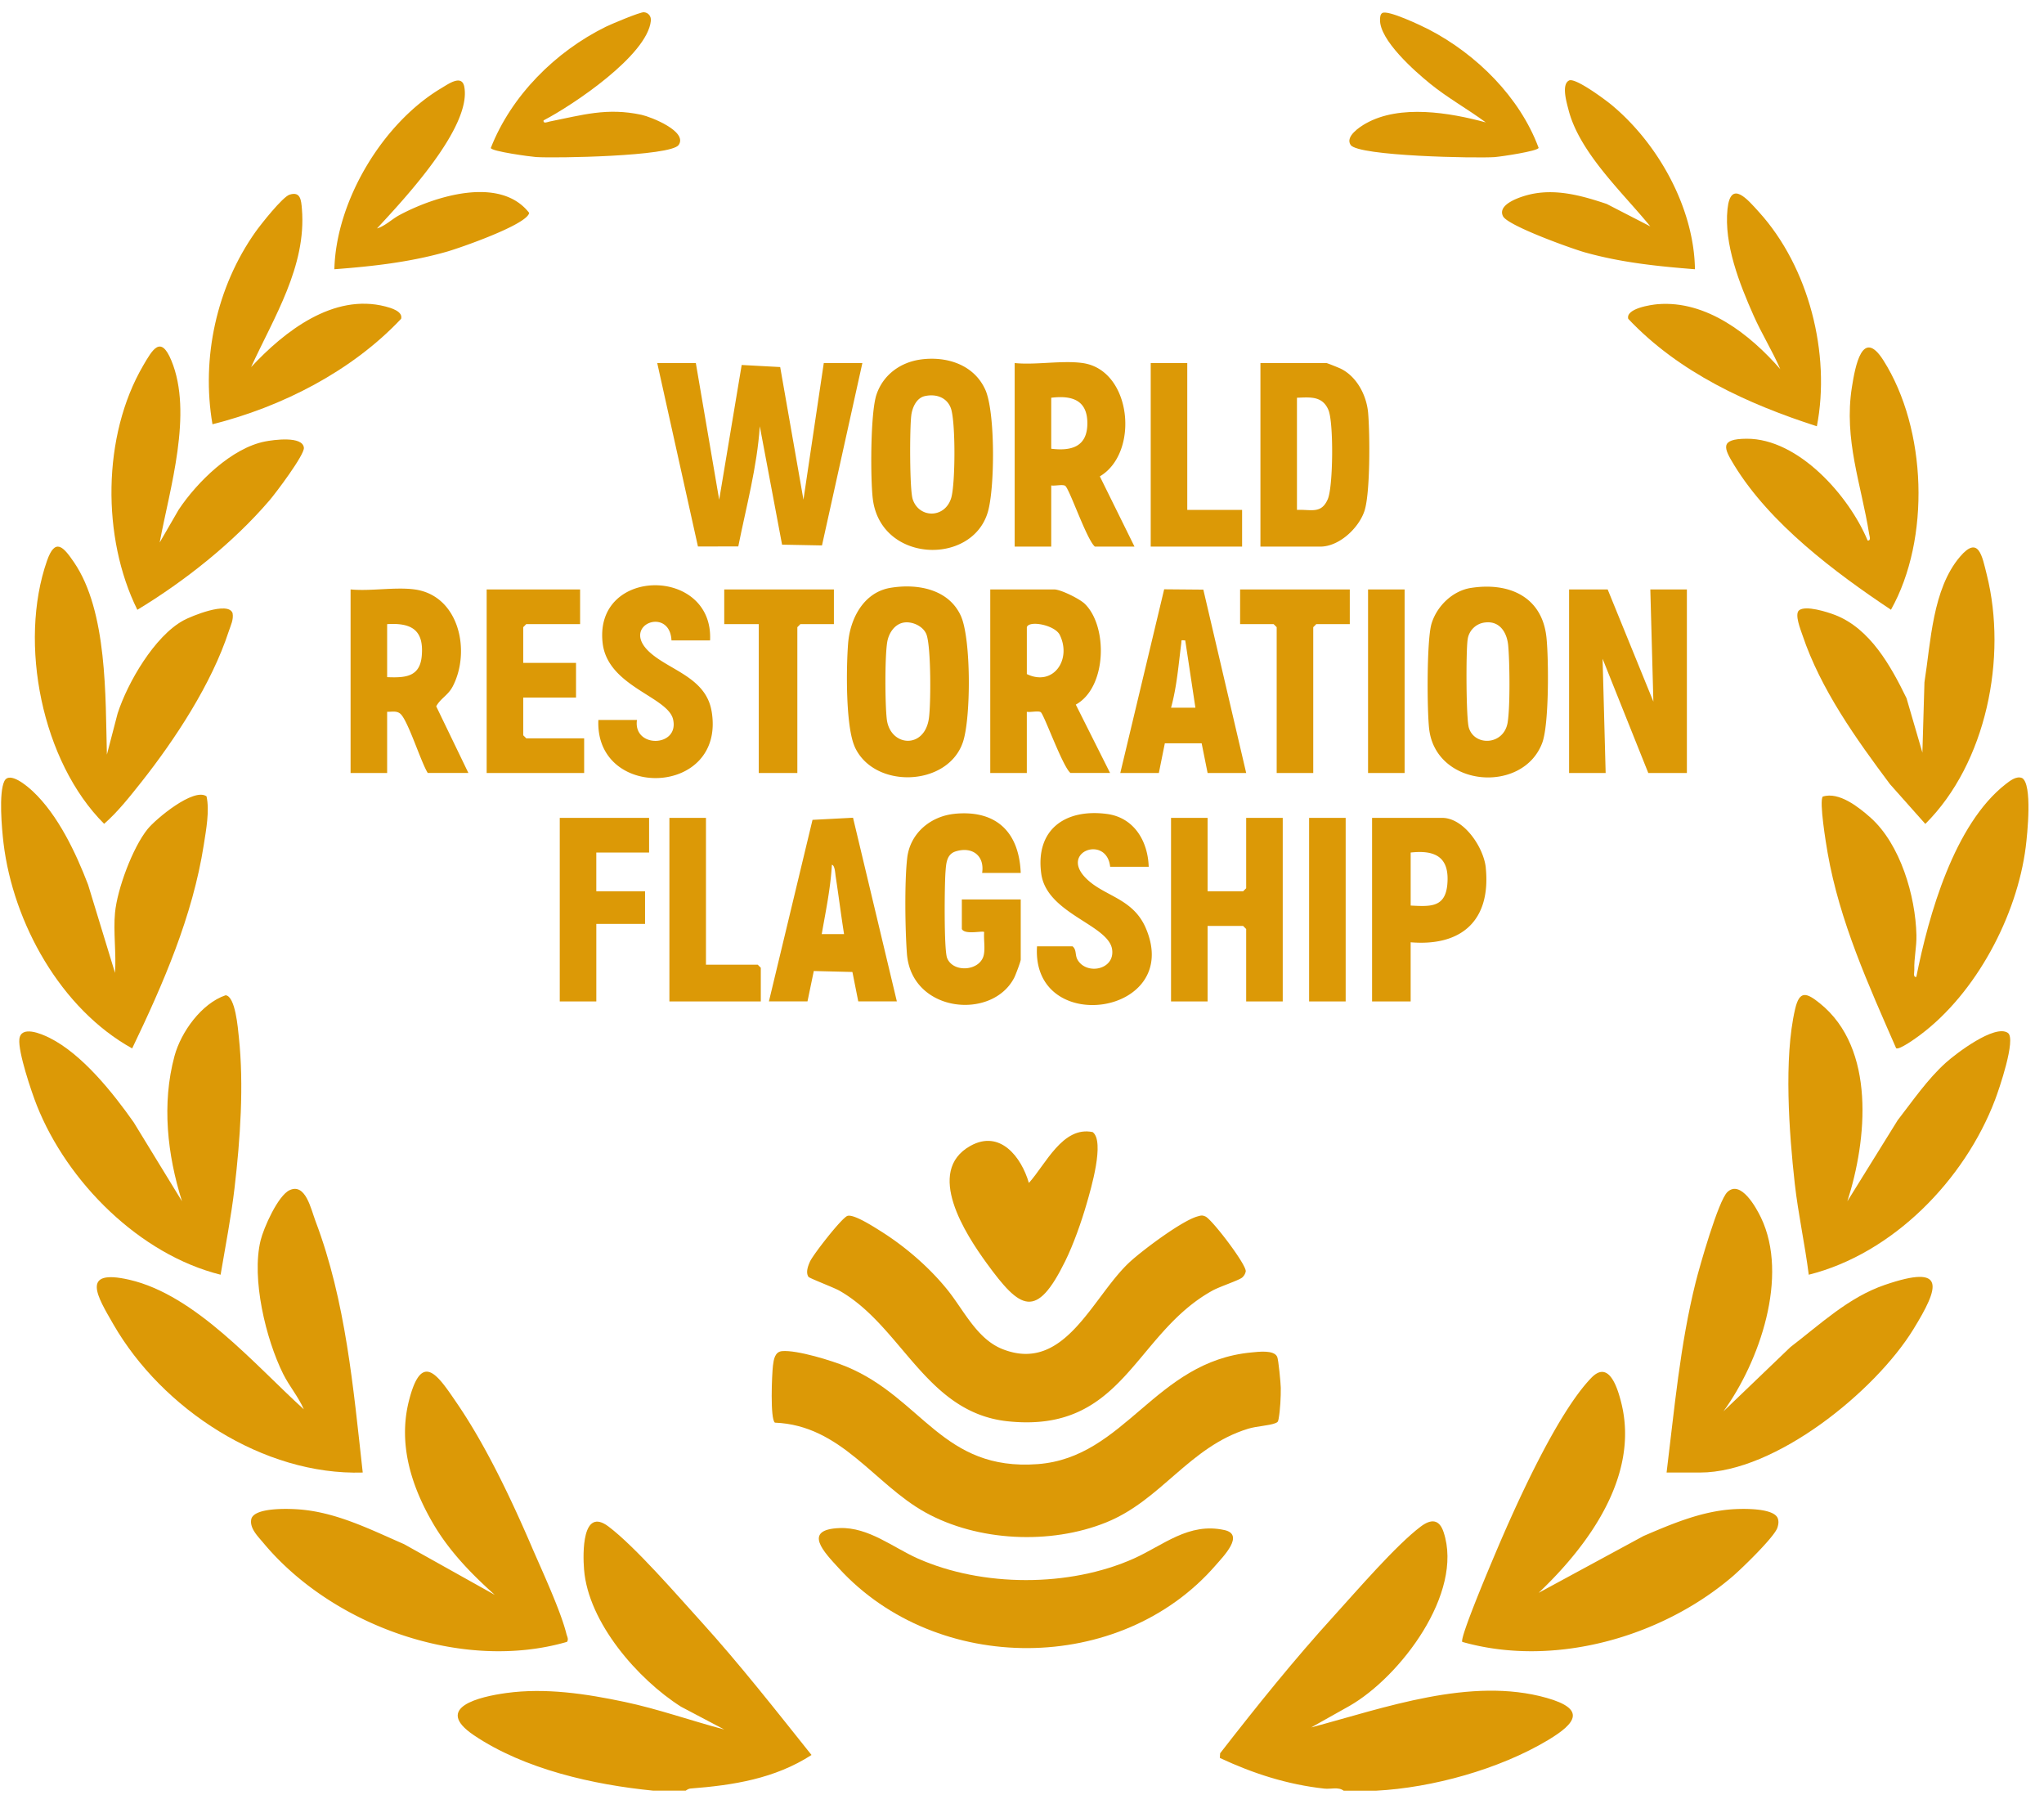 <svg xmlns="http://www.w3.org/2000/svg" width="123" height="108" fill="none" viewBox="0 0 123 108"><g fill="#DC9906" clip-path="url(#a)"><path d="M93.076 102.153c-4.57-1.295-9.766.6-14.175 1.776l2.311-1.297c3.051-1.751 6.874-6.78 5.66-10.448-.261-.793-.754-.808-1.375-.342-1.492 1.122-3.852 3.866-5.193 5.34-2.42 2.656-4.678 5.467-6.883 8.304l-.015.279c2.006.94 4.075 1.603 6.29 1.845.39.043.84-.119 1.16.125h1.955c3.376-.175 7.413-1.288 10.348-3.047 1.711-1.026 2.273-1.867-.083-2.535ZM48.834 105.587c-2.171-2.717-4.318-5.461-6.656-8.039-1.435-1.58-3.955-4.495-5.56-5.706-1.598-1.206-1.55 1.618-1.472 2.584.252 3.19 3.239 6.609 5.832 8.254l2.603 1.372c-1.998-.527-3.957-1.228-5.985-1.657-2.32-.491-4.766-.862-7.134-.536-1.577.217-4.42.867-1.948 2.537 3.045 2.056 7.221 2.985 10.792 3.336h1.955c.017 0 .14-.117.295-.128 2.56-.196 5.073-.591 7.28-2.019l-.002.002ZM76.855 81.628c-.198-.425-1.125-.299-1.546-.26-5.811.54-7.589 6.322-12.861 6.719-5.73.431-6.944-3.958-11.49-5.856-.87-.364-3.011-1.023-3.898-.942-.435.04-.5.507-.546.862-.062.494-.18 3.23.117 3.441 3.989.159 5.96 3.683 9.047 5.397 3.165 1.757 7.534 1.955 10.877.609 3.342-1.347 5.005-4.554 8.557-5.641.505-.155 1.212-.177 1.626-.33.175-.066.175-.117.207-.284.093-.497.135-1.33.127-1.847-.005-.292-.137-1.695-.216-1.867l-.001-.001Z"/><path d="M104.261 90.803c-1.891.128-3.646.873-5.362 1.61l-6.31 3.418c3-2.845 6.076-7.039 4.973-11.434-.227-.907-.745-2.587-1.795-1.508-2.083 2.144-4.598 7.764-5.802 10.617-.257.609-2.144 5.057-1.97 5.277 5.498 1.564 11.974-.267 16.262-3.936.545-.466 2.517-2.373 2.7-2.935.057-.177.089-.349.033-.533-.199-.675-2.163-.614-2.728-.576h-.001ZM31.994 93.05c-1.234-2.862-2.739-6.05-4.493-8.619-1.156-1.691-2.13-3.22-2.903-.114-.642 2.585.158 5.105 1.457 7.332.973 1.67 2.294 3.026 3.718 4.304l-5.456-3.05c-2.08-.904-4.146-1.962-6.462-2.101-.567-.035-2.528-.102-2.729.576-.13.552.383 1.042.717 1.443 4.158 4.998 11.968 7.79 18.276 5.96.111-.164.007-.315-.032-.471-.347-1.408-1.484-3.843-2.095-5.261h.002ZM51.005 73.15c-.337.094-2.09 2.352-2.269 2.762-.113.26-.26.644-.086.907.057.084 1.534.647 1.86.832 3.777 2.145 5.21 7.343 10.137 7.86 6.977.732 7.579-5.237 12.307-7.86.445-.246 1.537-.597 1.786-.782a.649.649 0 0 0 .224-.382c.034-.418-2.02-3.108-2.42-3.295-.204-.096-.289-.061-.487-.006-.94.263-3.256 2.001-4.033 2.705-2.276 2.064-3.912 6.77-7.696 5.277-1.537-.606-2.333-2.346-3.304-3.553-1.095-1.363-2.557-2.624-4.04-3.552-.393-.246-1.587-1.02-1.979-.913Z"/><path d="M113.424 77.303c-2.194.751-3.873 2.36-5.683 3.743l-4.03 3.865c2.173-2.996 3.95-8.118 2.259-11.654-.285-.594-1.221-2.297-2.021-1.541-.547.516-1.678 4.5-1.913 5.44-.936 3.75-1.274 7.61-1.747 11.437h2.016c4.531 0 10.531-4.882 12.822-8.599 1.582-2.569 2.028-3.969-1.703-2.691ZM21.828 88.593c-.566-5.076-1.019-10.318-2.841-15.122-.272-.716-.596-2.31-1.556-1.868-.706.324-1.568 2.278-1.75 3.028-.559 2.292.312 5.926 1.36 8.034.363.73.917 1.374 1.242 2.125-2.935-2.657-6.509-6.88-10.504-7.796-2.978-.681-1.915 1.02-.958 2.68 2.936 5.1 9.028 9.103 15.007 8.92Z"/><path d="M13.275 76.692c.292-1.734.636-3.481.84-5.23.34-2.908.569-6.153.258-9.064-.057-.538-.207-2.463-.797-2.52-1.449.492-2.684 2.21-3.076 3.659-.775 2.872-.43 5.94.452 8.736l-2.906-4.75c-1.254-1.781-3.107-4.11-5.076-5.088-.492-.245-1.71-.758-1.804.081-.085.765.728 3.18 1.05 3.989 1.834 4.62 6.183 8.969 11.058 10.186v.001ZM120.827 62.144c-.78-.544-3.122 1.24-3.732 1.79-1.107.995-1.991 2.292-2.902 3.466l-3.026 4.875c1.191-3.703 1.716-9.195-1.648-11.906-.817-.659-1.232-.796-1.497.344-.69 2.965-.36 7.45-.019 10.503.206 1.831.611 3.648.841 5.476 5.063-1.269 9.38-5.702 11.211-10.523.228-.6 1.287-3.667.772-4.025Z"/><path d="M7.954 63.075c1.861-3.873 3.64-7.954 4.309-12.249.14-.897.357-2.055.165-2.916-.77-.542-3.055 1.36-3.549 1.974-.901 1.118-1.821 3.602-1.958 5.028-.11 1.15.082 2.453 0 3.62L5.3 53.225c-.733-1.917-1.813-4.2-3.326-5.617C1.653 47.307.565 46.368.26 47c-.343.709-.15 2.877-.048 3.725.58 4.815 3.452 9.978 7.74 12.351l.001-.001ZM121.672 46.806c-.34-.133-.719.17-.98.372-3.095 2.415-4.636 7.881-5.375 11.597-.212.03-.116-.28-.121-.427-.022-.71.144-1.358.127-2.093-.055-2.354-.969-5.458-2.751-7.053-.701-.627-1.908-1.592-2.888-1.275-.219.301.199 2.833.296 3.387.724 4.135 2.459 7.945 4.122 11.751.183.127 1.231-.637 1.45-.802 3.357-2.51 5.819-7.15 6.348-11.297.094-.744.419-3.818-.228-4.162v.002ZM73.682 92.055c-2.153-.48-3.684.922-5.452 1.712-3.884 1.736-9.111 1.724-12.997 0-1.488-.66-2.966-1.896-4.704-1.833-2.284.085-.923 1.466-.042 2.427 5.892 6.427 16.934 6.423 22.668-.19.46-.53 1.759-1.844.527-2.117Z"/><path d="M8.505 47.054c2.043-2.586 4.235-5.926 5.261-9.074.115-.35.3-.702.231-1.088-.257-.747-2.498.183-2.959.435-1.74.95-3.36 3.74-3.96 5.596L6.432 45.4c-.091-3.464.038-8.617-1.979-11.571-.643-.944-1.135-1.498-1.627-.085-1.727 4.953-.305 12.086 3.44 15.82.803-.694 1.562-1.656 2.239-2.511ZM110.426 36.999c-.461-.178-1.778-.6-2.167-.278-.285.238.104 1.183.211 1.505 1.096 3.256 3.23 6.235 5.261 8.952l2.127 2.392c3.68-3.661 4.942-10.025 3.699-14.991-.279-1.113-.487-2.407-1.615-1.081-1.657 1.947-1.753 5.135-2.136 7.549l-.124 4.232-.955-3.273c-.944-1.936-2.19-4.191-4.301-5.007Z"/><path d="M112.386 32.518c-1.116-2.686-4.167-6.141-7.286-6.122-1.635.011-1.372.562-.737 1.599 2.155 3.517 6.05 6.437 9.428 8.69 2.387-4.257 2.162-10.872-.452-15-1.271-2.008-1.699.352-1.898 1.604-.499 3.159.563 5.848 1.036 8.832.021.13.13.426-.09.397h-.001ZM16.203 30.122c.385-.448 2.123-2.754 2.084-3.181-.067-.728-1.837-.477-2.331-.381-2.018.393-4.091 2.435-5.203 4.102L9.609 32.64c.602-3.235 2.019-7.781.702-10.952-.64-1.545-1.13-.663-1.702.317-2.457 4.215-2.492 10.346-.344 14.683 2.852-1.725 5.76-4.028 7.938-6.568v.001ZM42.001 32.88l2.426-.006c.48-2.398 1.13-4.775 1.295-7.228l1.34 7.123 2.402.046 2.43-10.972h-2.322l-1.223 8.22-1.4-7.98-2.317-.125-1.354 8.107-1.405-8.222H39.55L42 32.88Z"/><path d="M107.131 22.211c-1.82-2.09-4.437-4.15-7.376-3.91-.417.035-1.937.262-1.774.88 3.046 3.23 7.188 5.125 11.351 6.466.844-4.364-.486-9.584-3.48-12.885-.682-.752-1.709-1.995-1.898-.183-.219 2.115.722 4.492 1.569 6.403.486 1.098 1.132 2.127 1.608 3.23ZM24.138 19.18c.12-.451-.628-.658-.937-.739-3.143-.818-6.095 1.501-8.092 3.647 1.371-2.99 3.342-6.073 3.059-9.514-.045-.542-.085-1.072-.744-.862-.421.134-1.731 1.79-2.05 2.24-2.337 3.3-3.274 7.582-2.588 11.574 4.163-1.045 8.379-3.188 11.351-6.345h.001ZM101.51 46.506V35.464h-2.2l.184 6.748-2.75-6.748h-2.322v11.042h2.2l-.184-6.872 2.75 6.872h2.322ZM61.914 71.169c-.456-1.564-1.731-3.218-3.51-2.234-2.77 1.534-.29 5.332.965 7.058 2.037 2.802 2.989 3.419 4.73-.114.505-1.026.98-2.378 1.298-3.483.242-.84 1.103-3.733.355-4.286-1.809-.373-2.826 1.944-3.837 3.059h-.001Z"/><path d="M92.074 11.696c-.502.117-2.002.569-1.628 1.314.288.573 4.139 1.952 4.926 2.173 2.188.613 4.369.838 6.624 1.016-.056-3.691-2.21-7.551-5.008-9.879-.364-.303-2.186-1.663-2.566-1.478-.476.233-.146 1.328-.036 1.76.657 2.588 3.28 5 4.923 7.019l-2.624-1.351c-1.483-.497-3.049-.935-4.61-.574ZM31.843 12.807c-1.75-2.25-5.691-1.003-7.815.138-.457.246-.846.651-1.342.799 1.575-1.704 5.712-6.086 5.253-8.522-.144-.763-.953-.172-1.378.081-3.522 2.092-6.337 6.766-6.44 10.896 2.294-.174 4.5-.418 6.72-1.043.78-.218 4.884-1.64 5.003-2.349h-.001ZM51.438 44.94c1.161 2.546 5.584 2.402 6.502-.278.495-1.442.503-6.23-.118-7.604-.737-1.629-2.64-1.962-4.248-1.69-1.603.272-2.422 1.853-2.538 3.341-.114 1.445-.159 4.995.404 6.23h-.002Zm1.953-6.318c.09-.54.457-1.102 1.042-1.173.495-.06 1.124.234 1.314.712.284.715.274 4.204.15 5.063-.272 1.877-2.346 1.696-2.535.031-.106-.923-.12-3.75.029-4.633ZM88.522 35.37c-1.102.17-2.056 1.089-2.378 2.152-.293.97-.274 5.202-.143 6.333.408 3.52 5.642 3.924 6.803.844.42-1.118.391-5.038.257-6.338-.256-2.474-2.268-3.343-4.539-2.99Zm2.202 8.1c-.227 1.368-1.986 1.446-2.334.316-.17-.558-.178-4.621-.073-5.31a1.186 1.186 0 0 1 1.063-1.027c.873-.101 1.305.61 1.377 1.383.093.996.123 3.699-.034 4.638h.001ZM63.26 29.206c.218.04.68-.076.836.02.252.155 1.295 3.245 1.791 3.66h2.383l-2.086-4.226c2.4-1.417 1.927-6.398-1.031-6.817-1.228-.175-2.823.129-4.094 0v11.043h2.2v-3.681Zm0-5.276c1.226-.15 2.173.124 2.173 1.534 0 1.41-.948 1.683-2.174 1.534V23.93ZM59.438 30.827c.433-1.44.46-6.05-.15-7.389-.686-1.507-2.328-2.02-3.879-1.81-1.223.167-2.263.917-2.665 2.11-.369 1.09-.369 5.016-.225 6.25.45 3.87 5.947 4.07 6.919.838v.001Zm-4.6-5.845c.062-.465.308-1.035.81-1.15.648-.147 1.313.057 1.564.708.302.783.282 4.6.025 5.428-.386 1.24-1.942 1.217-2.315.063-.19-.59-.183-4.305-.083-5.048h-.001ZM65.272 36.323c-.303-.293-1.439-.86-1.832-.86h-3.85v11.044h2.2v-3.682c.218.041.68-.076.836.02.198.124 1.313 3.273 1.791 3.66H66.8l-2.063-4.113c1.876-1.032 1.938-4.715.535-6.07v.001Zm-3.481 4.232v-2.821c.133-.432 1.69-.128 1.981.464.733 1.491-.397 3.123-1.981 2.357ZM27.234 41.316c1.115-2.113.407-5.49-2.287-5.854-1.167-.157-2.646.117-3.85 0v11.044h2.2v-3.682c.274.009.571-.077.796.12.464.41 1.229 2.892 1.648 3.56h2.445l-1.936-4.009c.257-.475.71-.662.983-1.18Zm-1.854-1.858c-.11 1.275-.993 1.326-2.083 1.282v-3.19c1.464-.09 2.22.35 2.083 1.908ZM82.329 24.845c-.09-1.05-.674-2.176-1.632-2.656-.114-.058-.83-.346-.877-.346h-3.972v11.043h3.605c1.12 0 2.295-1.093 2.648-2.126.365-1.067.334-4.674.228-5.915Zm-2.426 5.181c-.393.917-1.006.611-1.857.651V23.93c.795-.029 1.53-.12 1.894.737.319.754.288 4.599-.038 5.36ZM57.453 48.962c-1.446.14-2.683 1.157-2.86 2.65-.166 1.41-.127 4.307-.018 5.76.265 3.564 5.137 4.034 6.46 1.444.083-.163.389-.972.389-1.082v-3.62H57.88v1.778c.179.368 1.25.087 1.344.183-.039.441.069.96-.026 1.386-.215.963-1.84 1.09-2.204.178-.197-.492-.157-4.421-.097-5.188.037-.487.06-1.054.609-1.227.987-.312 1.754.248 1.595 1.294h2.322c-.096-2.463-1.478-3.799-3.971-3.558l.001.002ZM74.99 53.44l-.183.183h-2.139v-4.417h-2.2v11.043h2.2v-4.54h2.139l.183.184v4.356h2.2V49.206h-2.2v4.233ZM89.41 52.213c-.121-1.215-1.308-3.007-2.627-3.007h-4.217v11.043h2.322v-3.558c3.076.256 4.835-1.323 4.52-4.478h.002Zm-2.315.988c-.123 1.415-1.037 1.339-2.206 1.281v-3.19c1.505-.166 2.347.292 2.206 1.909ZM42.822 42.794c-.346-2.06-2.572-2.47-3.762-3.586-1.726-1.62 1.253-2.743 1.347-.677h2.322c.225-4.46-7.01-4.448-6.463.17.31 2.609 3.923 3.21 4.238 4.58.386 1.686-2.418 1.75-2.174.036h-2.322c-.21 4.862 7.68 4.619 6.815-.523h-.001ZM66.803 52.15h2.322c-.05-1.553-.887-2.965-2.515-3.18-2.494-.328-4.317.926-3.951 3.598.33 2.413 4.062 3.065 4.265 4.561.167 1.224-1.548 1.548-2.083.61-.162-.284-.043-.592-.298-.804h-2.139c-.35 5.489 8.823 4.165 6.541-1.107-.798-1.846-2.593-1.903-3.668-3.065-1.444-1.56 1.33-2.513 1.528-.612h-.002ZM48.97 58.42l2.325.058.352 1.77h2.322l-2.637-11.05-2.438.127-2.624 10.923h2.321l.38-1.828Zm1.09-6.391c.182.024.2.53.226.691.178 1.158.323 2.325.506 3.48h-1.344c.242-1.381.533-2.765.611-4.171ZM72.67 46.506h2.321l-2.579-11.032-2.357-.02-2.64 11.052h2.32l.36-1.786h2.216l.358 1.786Zm-2.2-3.928c.347-1.267.448-2.564.612-3.864.028-.221-.048-.202.242-.183l.611 4.047H70.47Z"/><path d="M32.282 9.449c1.094.074 8.093-.04 8.56-.73.553-.815-1.672-1.689-2.24-1.812-2.08-.447-3.558.014-5.522.403-.126.025-.401.161-.372-.066 1.77-.919 6.237-3.911 6.457-5.985.03-.273-.14-.499-.413-.523-.23-.021-1.965.711-2.303.877-3.018 1.489-5.675 4.129-6.914 7.288.017.205 2.401.526 2.747.55v-.002ZM89.958 9.449c.36-.026 2.589-.355 2.63-.554-1.131-3.056-3.742-5.632-6.597-7.116-.423-.22-2.508-1.218-2.82-.99-.116.084-.12.244-.126.378-.049 1.236 2.09 3.118 3.008 3.863 1.063.864 2.26 1.526 3.357 2.334-2.17-.59-5.166-1.093-7.214.06-.37.207-1.263.79-.92 1.297.46.678 7.587.808 8.683.73v-.002ZM31.668 37.55h3.24v-2.086h-5.623v11.042h5.867V44.42h-3.484l-.182-.183v-2.27h3.177V39.88h-3.177v-2.147l.182-.185ZM33.684 60.25h2.2v-4.664h2.933v-1.963h-2.934v-2.331h3.177v-2.086h-5.376v11.043ZM47.981 46.506v-8.772l.183-.185h2.017v-2.085h-6.599v2.085h2.077v8.957h2.322ZM74.625 37.55h2.017l.184.184v8.772h2.2v-8.772l.183-.185h2.016v-2.085h-6.6v2.085ZM74.745 30.677h-3.3v-8.834h-2.199v11.043h5.499v-2.209ZM42.482 58.04v-8.834h-2.2v11.043h5.5v-2.025l-.184-.183h-3.116ZM80.977 49.206h-2.2v11.043h2.2V49.206ZM84.524 35.464h-2.2v11.043h2.2V35.464Z"/></g><defs><clipPath id="a"><path fill="#fff" d="M.066.734h122v107h-122z"/></clipPath></defs></svg>